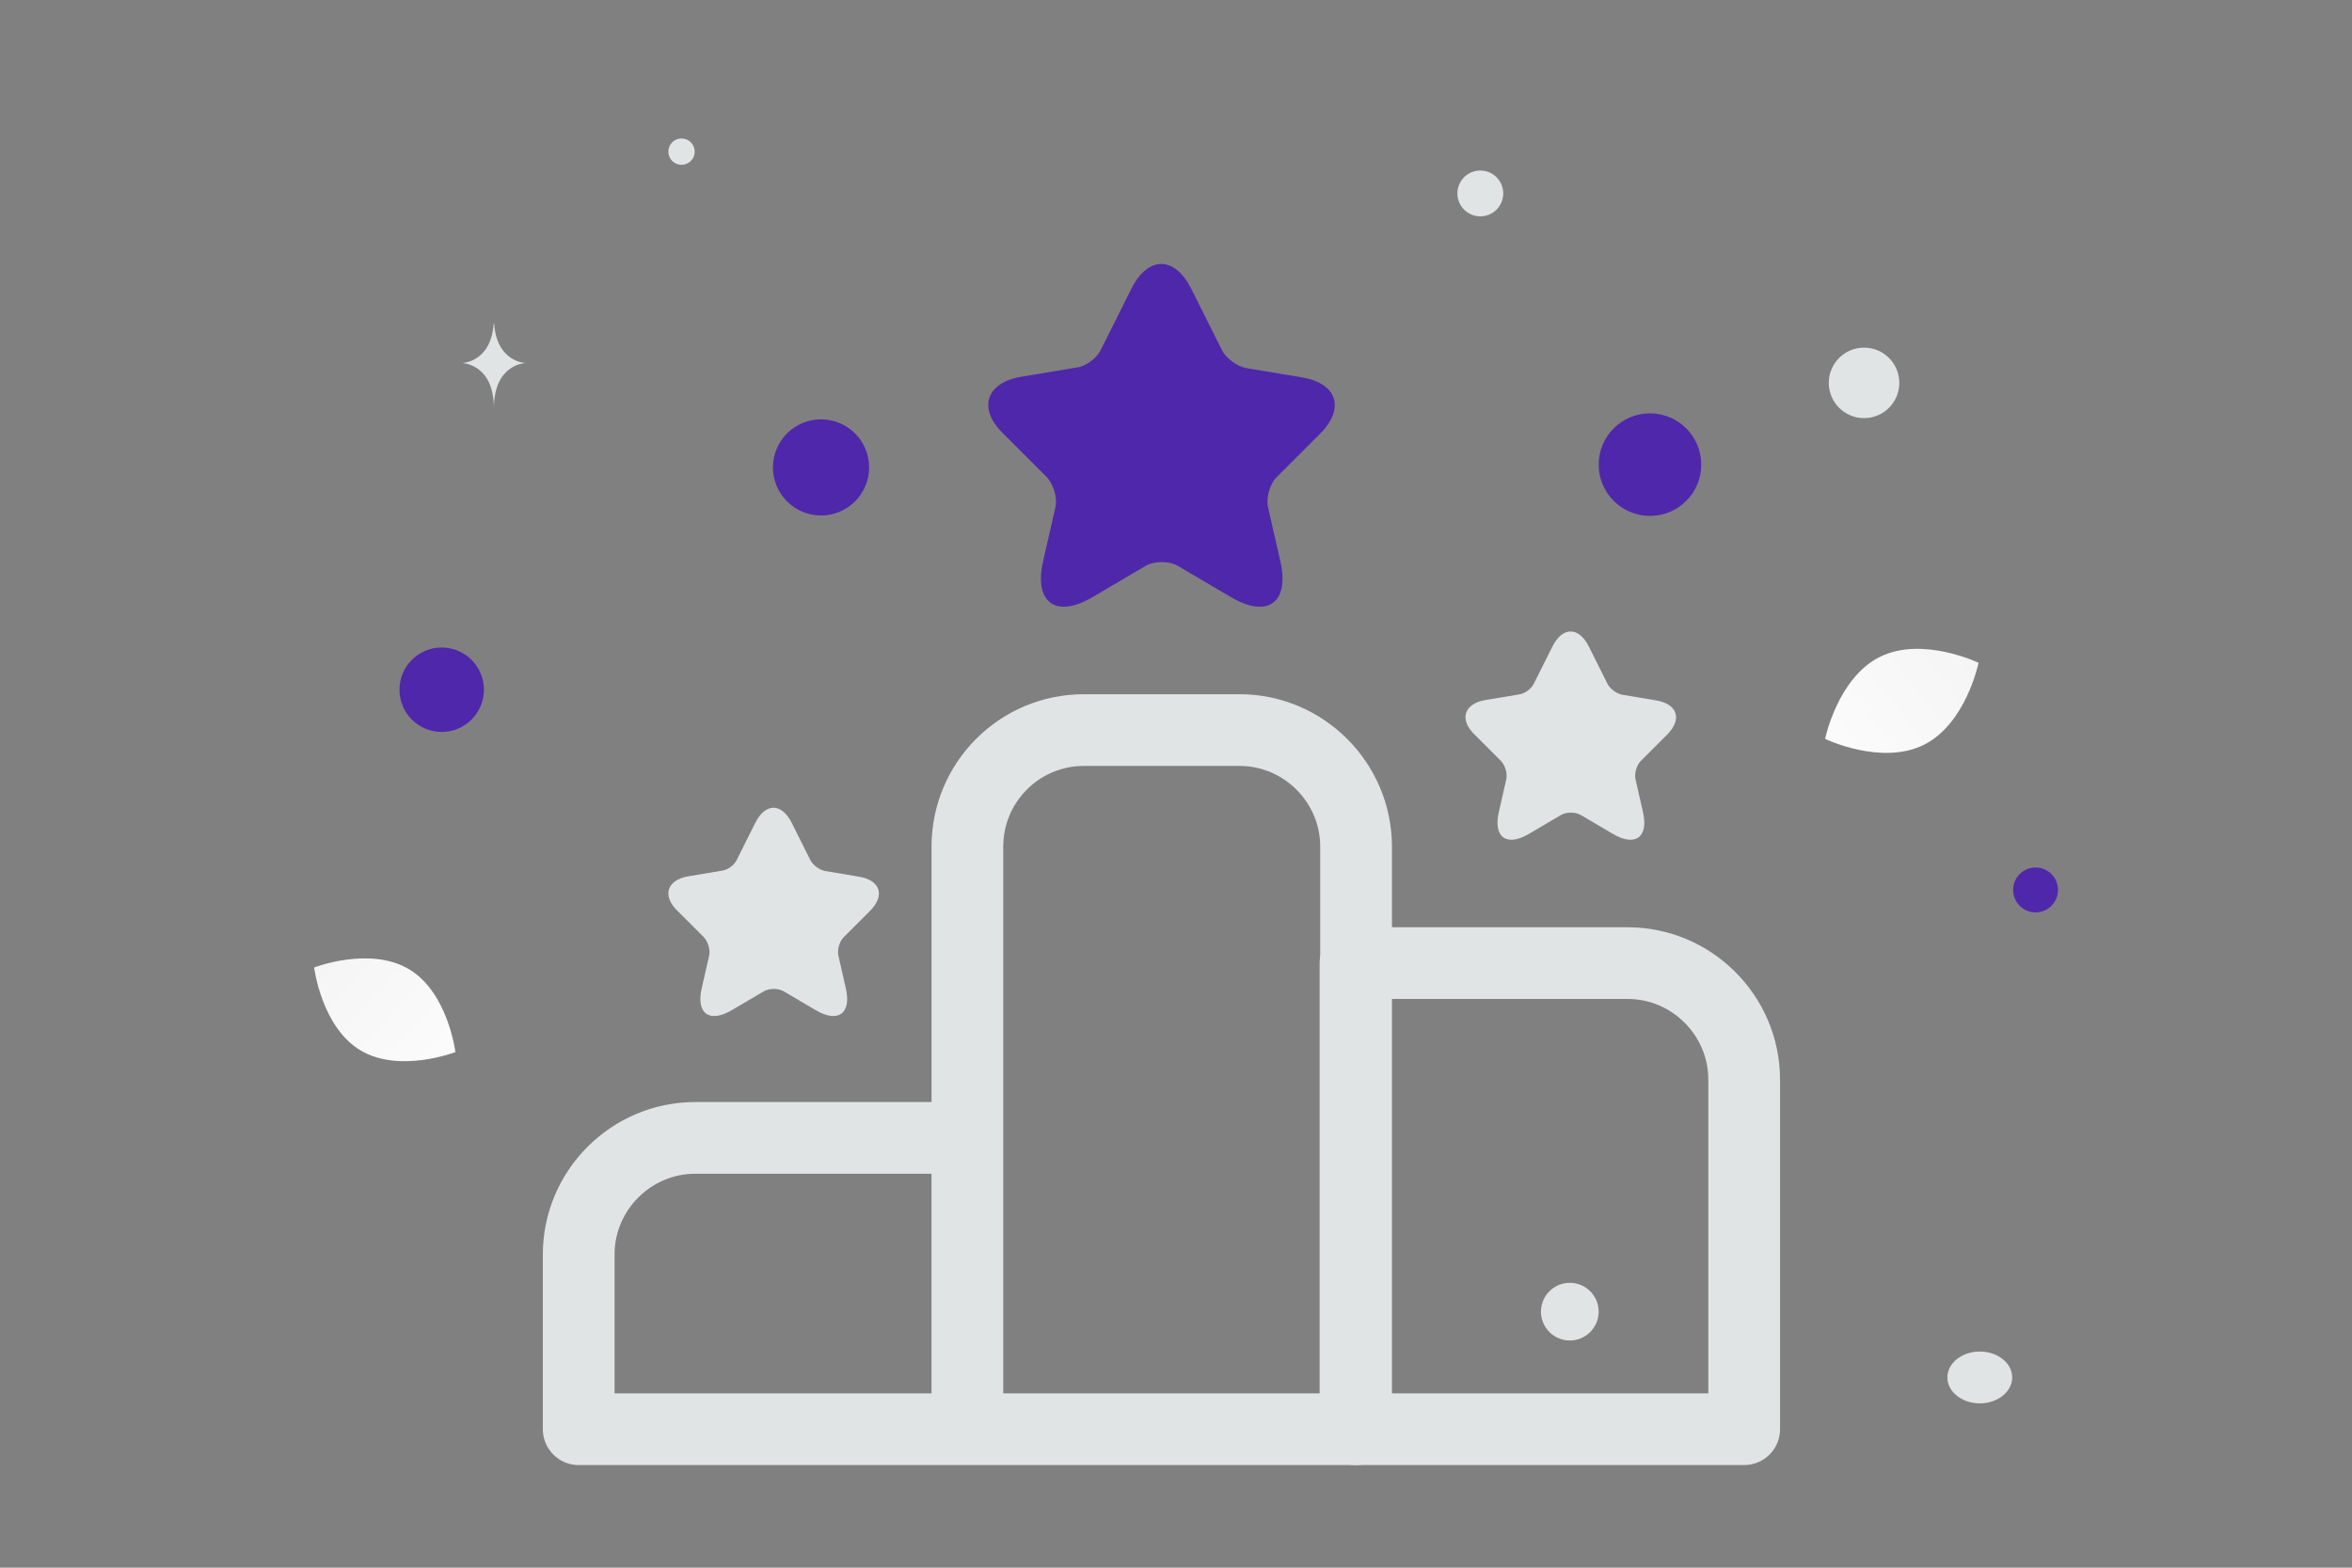 <svg width="900" height="600" viewBox="0 0 900 600" fill="none" xmlns="http://www.w3.org/2000/svg">
<rect x="0" y="0" width="900" height="600" fill="#808080" stroke="none"/>
<g clip-path="url(#clip0_1235_30171)">
<path d="M518.683 368.609H622.818C647.346 368.609 667.415 388.678 667.415 413.207V546.998H518.683V368.609Z" stroke="#E1E4E5" stroke-width="27.444" stroke-miterlimit="10" stroke-linecap="round" stroke-linejoin="round"/>
<path d="M414.774 279.418H474.311C498.839 279.418 518.908 299.487 518.908 324.015V547.001H370.176V324.015C370.176 299.487 390.022 279.418 414.774 279.418V279.418ZM266.038 435.508H370.173V547.001H221.441V480.106C221.441 455.577 241.51 435.508 266.038 435.508V435.508Z" stroke="#E1E4E5" stroke-width="27.444" stroke-miterlimit="10" stroke-linecap="round" stroke-linejoin="round"/>
<path d="M432.957 110.432L421.263 133.819C419.719 137.128 415.527 140.217 411.997 140.658L390.816 144.188C377.358 146.394 374.049 156.322 383.756 165.809L400.303 182.357C403.172 185.225 404.716 190.52 403.834 194.271L399.2 214.569C395.45 230.675 404.054 236.853 418.174 228.469L438.031 216.776C441.561 214.569 447.518 214.569 451.048 216.776L470.905 228.469C485.025 236.853 493.63 230.675 489.879 214.569L485.246 194.271C484.363 190.52 485.908 185.004 488.776 182.357L505.103 166.03C514.81 156.323 511.722 146.615 498.042 144.408L476.862 140.879C473.332 140.217 469.14 137.128 467.596 134.039L455.902 110.652C449.504 97.855 439.355 97.856 432.957 110.432Z" fill="#4F27AA"/>
<path d="M594.068 247.395L586.962 261.608C586.023 263.62 583.476 265.497 581.33 265.765L568.458 267.91C560.279 269.251 558.268 275.285 564.168 281.05L574.224 291.106C575.967 292.849 576.905 296.068 576.369 298.347L573.553 310.683C571.274 320.471 576.503 324.225 585.085 319.13L597.152 312.024C599.297 310.683 602.918 310.683 605.063 312.024L617.131 319.13C625.712 324.225 630.941 320.471 628.662 310.683L625.846 298.347C625.31 296.068 626.248 292.715 627.991 291.106L637.913 281.184C643.813 275.285 641.936 269.385 633.623 268.044L620.751 265.899C618.605 265.497 616.058 263.62 615.119 261.742L608.013 247.529C604.124 239.752 597.957 239.753 594.068 247.395ZM289.045 314.863L281.939 329.076C281 331.087 278.453 332.964 276.307 333.232L263.435 335.378C255.256 336.719 253.245 342.752 259.145 348.518L269.201 358.574C270.944 360.317 271.883 363.535 271.346 365.815L268.53 378.15C266.251 387.938 271.48 391.693 280.062 386.598L292.129 379.491C294.274 378.15 297.895 378.15 300.04 379.491L312.108 386.598C320.689 391.693 325.918 387.938 323.639 378.15L320.823 365.815C320.287 363.535 321.225 360.183 322.968 358.574L332.89 348.652C338.79 342.752 336.913 336.852 328.6 335.512L315.728 333.367C313.582 332.964 311.035 331.087 310.096 329.21L302.99 314.997C299.101 307.22 292.934 307.22 289.045 314.863Z" fill="#E1E4E5"/>
<path d="M736.106 285.096C719.895 293.138 698.378 282.797 698.378 282.797C698.378 282.797 703.16 259.423 719.38 251.393C735.592 243.351 757.1 253.68 757.1 253.68C757.1 253.68 752.318 277.054 736.106 285.096Z" fill="url(#paint0_linear_1235_30171)"/>
<path d="M137.927 401.992C152.853 410.938 174.267 402.668 174.267 402.668C174.267 402.668 171.467 379.898 156.532 370.963C141.606 362.017 120.201 370.277 120.201 370.277C120.201 370.277 123.001 393.046 137.927 401.992Z" fill="url(#paint1_linear_1235_30171)"/>
<path d="M631.363 158.201C620.524 158.201 611.737 166.988 611.737 177.827C611.737 188.666 620.524 197.453 631.363 197.453C642.202 197.453 650.989 188.666 650.989 177.827C650.989 166.988 642.202 158.201 631.363 158.201Z" fill="#4F27AA"/>
<path d="M169.017 247.821C160.094 247.821 152.861 255.054 152.861 263.977C152.861 272.9 160.094 280.133 169.017 280.133C177.94 280.133 185.173 272.9 185.173 263.977C185.173 255.054 177.94 247.821 169.017 247.821Z" fill="#4F27AA"/>
<path d="M314.17 197.29C304.008 197.29 295.771 189.053 295.771 178.891C295.771 168.73 304.008 160.492 314.17 160.492C324.331 160.492 332.569 168.73 332.569 178.891C332.569 189.053 324.331 197.29 314.17 197.29Z" fill="#4F27AA"/>
<path d="M778.918 349.192C774.176 349.192 770.332 345.347 770.332 340.606C770.332 335.864 774.176 332.02 778.918 332.02C783.66 332.02 787.504 335.864 787.504 340.606C787.504 345.347 783.66 349.192 778.918 349.192Z" fill="#4F27AA"/>
<path d="M600.694 513.047C594.597 513.047 589.655 508.104 589.655 502.008C589.655 495.911 594.597 490.969 600.694 490.969C606.791 490.969 611.733 495.911 611.733 502.008C611.733 508.104 606.791 513.047 600.694 513.047Z" fill="#E1E4E5"/>
<path d="M713.281 160.033C705.829 160.033 699.788 153.992 699.788 146.54C699.788 139.088 705.829 133.047 713.281 133.047C720.733 133.047 726.774 139.088 726.774 146.54C726.774 153.992 720.733 160.033 713.281 160.033Z" fill="#E1E4E5"/>
<path d="M260.791 63.086C258.006 63.086 255.748 60.828 255.748 58.043C255.748 55.258 258.006 53 260.791 53C263.576 53 265.834 55.258 265.834 58.043C265.834 60.828 263.576 63.086 260.791 63.086Z" fill="#E1E4E5"/>
<path d="M757.572 537.108C750.724 537.108 745.173 532.667 745.173 527.189C745.173 521.71 750.724 517.27 757.572 517.27C764.42 517.27 769.971 521.71 769.971 527.189C769.971 532.667 764.42 537.108 757.572 537.108Z" fill="#E1E4E5"/>
<path d="M574.919 71.764C576.173 76.443 573.396 81.252 568.717 82.506C564.038 83.76 559.229 80.983 557.975 76.304C556.721 71.625 559.498 66.816 564.177 65.562C568.856 64.308 573.665 67.085 574.919 71.764Z" fill="#E1E4E5"/>
<path d="M188.908 123.898H189.085C190.131 138.718 201.152 138.946 201.152 138.946C201.152 138.946 188.999 139.183 188.999 156.306C188.999 139.183 176.846 138.946 176.846 138.946C176.846 138.946 187.862 138.718 188.908 123.898Z" fill="#E1E4E5"/>
</g>
<defs>
<linearGradient id="paint0_linear_1235_30171" x1="673.852" y1="310.18" x2="807.566" y2="204.413" gradientUnits="userSpaceOnUse">
<stop stop-color="white"/>
<stop offset="1" stop-color="#EEEEEE"/>
</linearGradient>
<linearGradient id="paint1_linear_1235_30171" x1="195.686" y1="430.787" x2="75.588" y2="319.201" gradientUnits="userSpaceOnUse">
<stop stop-color="white"/>
<stop offset="1" stop-color="#EEEEEE"/>
</linearGradient>
<clipPath id="clip0_1235_30171">
<rect width="900" height="600" fill="white"/>
</clipPath>
</defs>
</svg>
